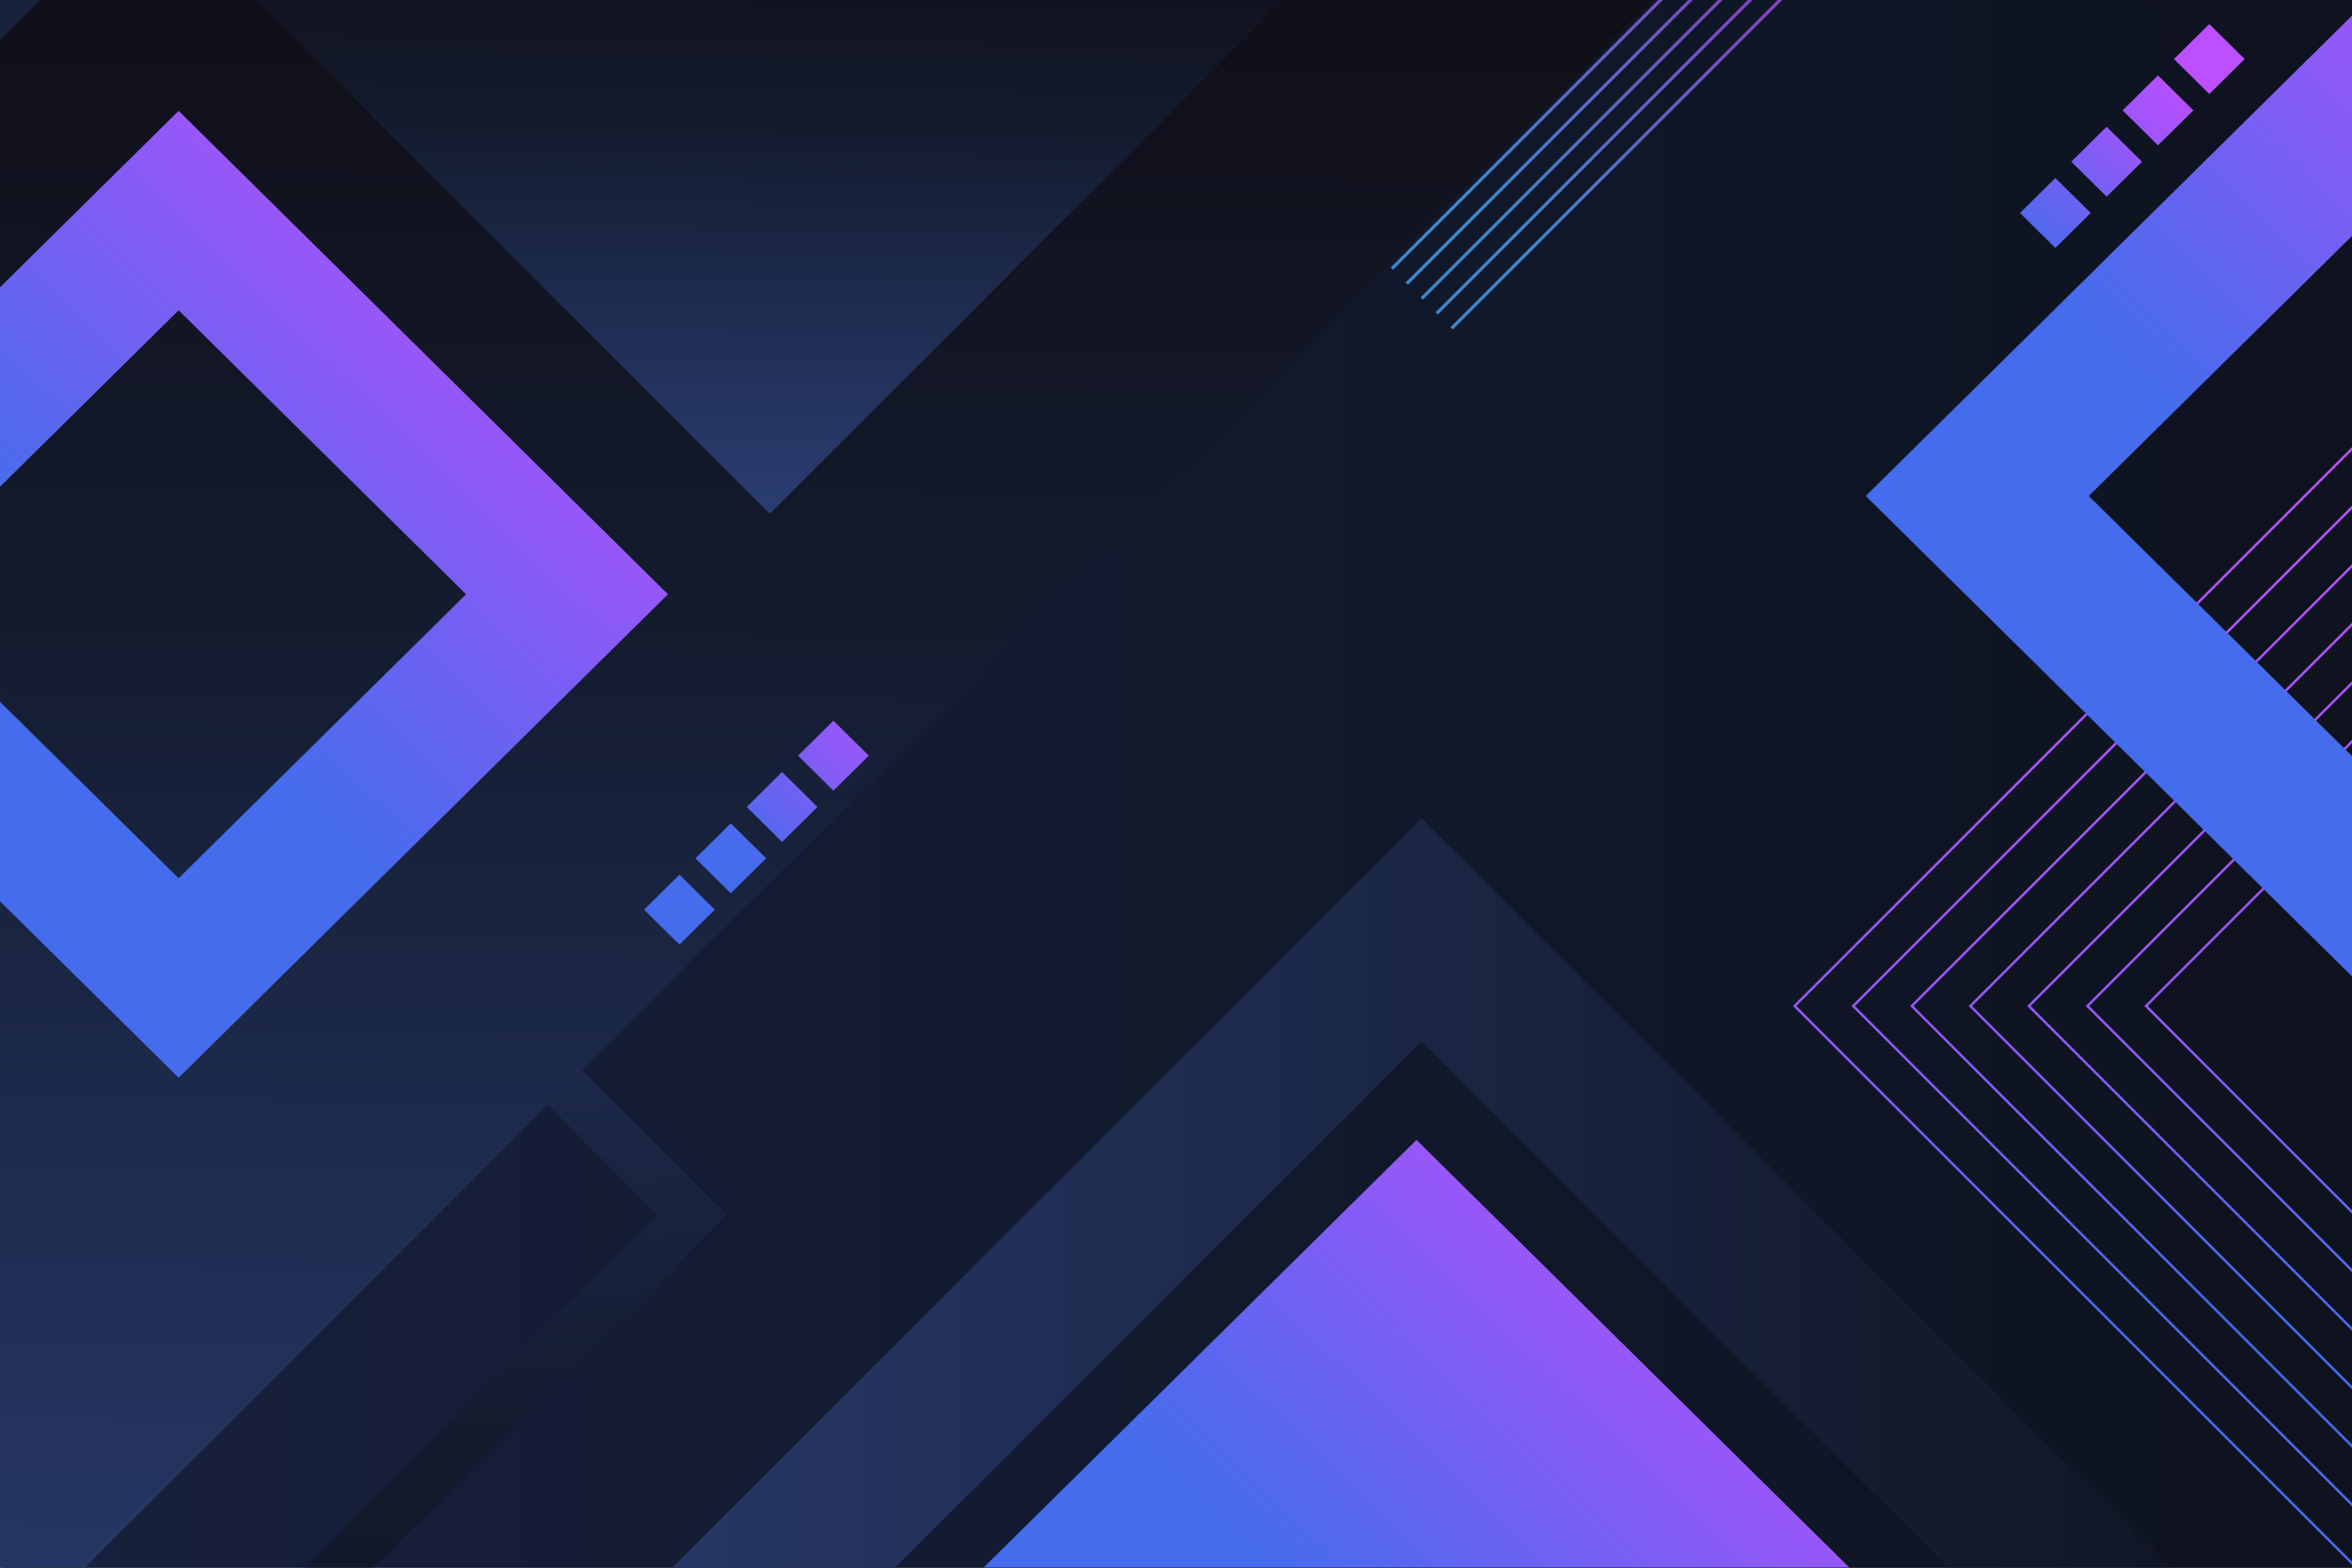 <?xml version="1.0" encoding="UTF-8"?>
<svg xmlns="http://www.w3.org/2000/svg" version="1.1" xmlns:xlink="http://www.w3.org/1999/xlink" viewBox="0 0 750 500">
  <!-- Generator: Adobe Illustrator 29.5.1, SVG Export Plug-In . SVG Version: 2.1.0 Build 141)  -->
  <defs>
    <style>
      .st0 {
        stroke: url(#linear-gradient11);
      }

      .st0, .st1, .st2, .st3, .st4, .st5, .st6, .st7 {
        fill: none;
      }

      .st0, .st1, .st3, .st4, .st5, .st6, .st7 {
        stroke-miterlimit: 10;
        stroke-width: .78px;
      }

      .st8 {
        fill: url(#linear-gradient2);
      }

      .st9 {
        fill: url(#linear-gradient14);
        filter: url(#drop-shadow-1);
      }

      .st10 {
        fill: url(#linear-gradient16);
        filter: url(#drop-shadow-3);
      }

      .st1 {
        stroke: url(#linear-gradient12);
      }

      .st11 {
        fill: url(#linear-gradient15);
        filter: url(#drop-shadow-2);
      }

      .st12 {
        fill: url(#linear-gradient1);
      }

      .st3 {
        stroke: url(#linear-gradient7);
      }

      .st4 {
        stroke: url(#linear-gradient10);
      }

      .st13 {
        fill: url(#linear-gradient22);
      }

      .st5 {
        stroke: url(#linear-gradient9);
      }

      .st6 {
        stroke: url(#linear-gradient13);
      }

      .st14 {
        fill: url(#linear-gradient19);
        filter: url(#drop-shadow-6);
      }

      .st15 {
        fill: url(#linear-gradient18);
        filter: url(#drop-shadow-5);
      }

      .st16 {
        fill: url(#linear-gradient20);
      }

      .st17 {
        fill: url(#linear-gradient4);
      }

      .st18 {
        fill: url(#linear-gradient21);
        filter: url(#drop-shadow-7);
      }

      .st19 {
        fill: url(#linear-gradient5);
      }

      .st20 {
        fill: url(#linear-gradient3);
      }

      .st21 {
        fill: url(#linear-gradient6);
      }

      .st7 {
        stroke: url(#linear-gradient8);
      }

      .st22 {
        fill: url(#linear-gradient);
      }

      .st23 {
        clip-path: url(#clippath);
      }

      .st24 {
        fill: url(#linear-gradient17);
        filter: url(#drop-shadow-4);
      }
    </style>
    <linearGradient id="linear-gradient" x1="-122.76" y1="250" x2="1035.11" y2="250" gradientUnits="userSpaceOnUse">
      <stop offset="0" stop-color="#1a2342"/>
      <stop offset=".59" stop-color="#0f1626"/>
      <stop offset=".63" stop-color="#0f1524"/>
      <stop offset="1" stop-color="#100d15"/>
    </linearGradient>
    <linearGradient id="linear-gradient1" x1="-122.24" y1="250.52" x2="1035.62" y2="250.52" xlink:href="#linear-gradient"/>
    <clipPath id="clippath">
      <rect class="st2" width="750" height="500"/>
    </clipPath>
    <linearGradient id="linear-gradient2" x1="-161.19" y1="346.27" x2="578.61" y2="346.27" gradientTransform="translate(448.64 -325.1) scale(.38 1)" gradientUnits="userSpaceOnUse">
      <stop offset="0" stop-color="#aa1db4"/>
      <stop offset=".18" stop-color="#8e37ba"/>
      <stop offset=".57" stop-color="#467bc9"/>
      <stop offset=".63" stop-color="#3c86cc"/>
    </linearGradient>
    <linearGradient id="linear-gradient3" x1="-161.19" y1="339.53" x2="578.61" y2="339.53" gradientTransform="translate(453.4 -313.6) scale(.38 1)" xlink:href="#linear-gradient2"/>
    <linearGradient id="linear-gradient4" x1="-161.19" y1="332.79" x2="578.61" y2="332.79" gradientTransform="translate(458.17 -302.09) scale(.38 1)" xlink:href="#linear-gradient2"/>
    <linearGradient id="linear-gradient5" x1="-161.19" y1="326.06" x2="578.61" y2="326.06" gradientTransform="translate(462.93 -290.59) scale(.38 1)" xlink:href="#linear-gradient2"/>
    <linearGradient id="linear-gradient6" x1="-161.19" y1="319.32" x2="578.61" y2="319.32" gradientTransform="translate(467.7 -279.09) scale(.38 1)" xlink:href="#linear-gradient2"/>
    <linearGradient id="linear-gradient7" x1="720.11" y1="-5.48" x2="989.68" y2="-161.12" gradientTransform="translate(1297.05 -342.56) rotate(135)" gradientUnits="userSpaceOnUse">
      <stop offset="0" stop-color="#bc4fff"/>
      <stop offset=".17" stop-color="#a055fa"/>
      <stop offset=".53" stop-color="#5867ef"/>
      <stop offset=".63" stop-color="#456cec"/>
    </linearGradient>
    <linearGradient id="linear-gradient8" x1="720.11" y1="-24.16" x2="989.68" y2="-179.8" gradientTransform="translate(1302.52 -355.77) rotate(135)" xlink:href="#linear-gradient7"/>
    <linearGradient id="linear-gradient9" x1="720.11" y1="-42.83" x2="989.68" y2="-198.47" gradientTransform="translate(1307.99 -368.97) rotate(135)" xlink:href="#linear-gradient7"/>
    <linearGradient id="linear-gradient10" x1="720.11" y1="-61.51" x2="989.68" y2="-217.15" gradientTransform="translate(1313.46 -382.18) rotate(135)" xlink:href="#linear-gradient7"/>
    <linearGradient id="linear-gradient11" x1="720.11" y1="-80.18" x2="989.68" y2="-235.82" gradientTransform="translate(1318.92 -395.38) rotate(135)" xlink:href="#linear-gradient7"/>
    <linearGradient id="linear-gradient12" x1="720.11" y1="-98.86" x2="989.68" y2="-254.5" gradientTransform="translate(1324.39 -408.59) rotate(135)" xlink:href="#linear-gradient7"/>
    <linearGradient id="linear-gradient13" x1="720.11" y1="-117.53" x2="989.68" y2="-273.17" gradientTransform="translate(1329.86 -421.79) rotate(135)" xlink:href="#linear-gradient7"/>
    <linearGradient id="linear-gradient14" x1="117.18" y1="500" x2="892.08" y2="500" gradientUnits="userSpaceOnUse">
      <stop offset="0" stop-color="#2a3d70"/>
      <stop offset=".29" stop-color="#202e54"/>
      <stop offset=".63" stop-color="#131b2e"/>
      <stop offset="1" stop-color="#100d15"/>
    </linearGradient>
    <filter id="drop-shadow-1" x="181.16" y="239.82" width="544.56" height="544.32" filterUnits="userSpaceOnUse">
      <feOffset dx="3" dy="12"/>
      <feGaussianBlur result="blur" stdDeviation="7"/>
      <feFlood flood-color="#0f143a" flood-opacity=".56"/>
      <feComposite in2="blur" operator="in"/>
      <feComposite in="SourceGraphic"/>
    </filter>
    <linearGradient id="linear-gradient15" x1="-30.75" y1="157.62" x2="-12.53" y2="627.69" xlink:href="#linear-gradient14"/>
    <filter id="drop-shadow-2" x="-291.4" y="115.26" width="544.08" height="544.56" filterUnits="userSpaceOnUse">
      <feOffset dx="3" dy="12"/>
      <feGaussianBlur result="blur1" stdDeviation="7"/>
      <feFlood flood-color="#0f143a" flood-opacity=".56"/>
      <feComposite in2="blur1" operator="in"/>
      <feComposite in="SourceGraphic"/>
    </filter>
    <linearGradient id="linear-gradient16" x1="119.17" y1="567.99" x2="124.29" y2="-36.24" gradientTransform="translate(126.49 -49.42) rotate(45)" xlink:href="#linear-gradient14"/>
    <filter id="drop-shadow-3" x="-307.89" y="-292.68" width="868.56" height="868.56" filterUnits="userSpaceOnUse">
      <feOffset dx="3.37" dy="13.47"/>
      <feGaussianBlur result="blur2" stdDeviation="7.86"/>
      <feFlood flood-color="#0f143a" flood-opacity=".56"/>
      <feComposite in2="blur2" operator="in"/>
      <feComposite in="SourceGraphic"/>
    </filter>
    <linearGradient id="linear-gradient17" x1="231.01" y1="153.25" x2="233.54" y2="-37.94" gradientTransform="translate(41.51 -176.29) rotate(45)" xlink:href="#linear-gradient14"/>
    <filter id="drop-shadow-4" x="18.51" y="-243" width="437.04" height="437.04" filterUnits="userSpaceOnUse">
      <feOffset dx="3.37" dy="13.47"/>
      <feGaussianBlur result="blur3" stdDeviation="7.86"/>
      <feFlood flood-color="#1c1638" flood-opacity=".56"/>
      <feComposite in2="blur3" operator="in"/>
      <feComposite in="SourceGraphic"/>
    </filter>
    <linearGradient id="linear-gradient18" x1="179.19" y1="56.36" x2="-40.21" y2="282.96" gradientTransform="matrix(1,0,0,1,0,0)" xlink:href="#linear-gradient7"/>
    <filter id="drop-shadow-5" x="-108.93" y="25.57" width="331.92" height="328.08" filterUnits="userSpaceOnUse">
      <feOffset dx="1.38" dy="5.51"/>
      <feGaussianBlur result="blur4" stdDeviation="3.22"/>
      <feFlood flood-color="#162238" flood-opacity=".56"/>
      <feComposite in2="blur4" operator="in"/>
      <feComposite in="SourceGraphic"/>
    </filter>
    <linearGradient id="linear-gradient19" x1="573.92" y1="384.57" x2="354.51" y2="611.17" gradientTransform="matrix(1,0,0,1,0,0)" xlink:href="#linear-gradient7"/>
    <filter id="drop-shadow-6" x="285.87" y="353.89" width="331.68" height="328.08" filterUnits="userSpaceOnUse">
      <feOffset dx="1.38" dy="5.51"/>
      <feGaussianBlur result="blur5" stdDeviation="3.22"/>
      <feFlood flood-color="#162238" flood-opacity=".56"/>
      <feComposite in2="blur5" operator="in"/>
      <feComposite in="SourceGraphic"/>
    </filter>
    <linearGradient id="linear-gradient20" x1="288.89" y1="216.32" x2="204.27" y2="303.72" gradientTransform="matrix(1,0,0,1,0,0)" xlink:href="#linear-gradient7"/>
    <linearGradient id="linear-gradient21" x1="873.61" y1="26.53" x2="654.21" y2="253.12" gradientTransform="matrix(1,0,0,1,0,0)" xlink:href="#linear-gradient7"/>
    <filter id="drop-shadow-7" x="587.8" y="-3.22" width="326.64" height="322.8" filterUnits="userSpaceOnUse">
      <feOffset dx="1" dy="4"/>
      <feGaussianBlur result="blur6" stdDeviation="2.33"/>
      <feFlood flood-color="#162238" flood-opacity=".56"/>
      <feComposite in2="blur6" operator="in"/>
      <feComposite in="SourceGraphic"/>
    </filter>
    <linearGradient id="linear-gradient22" x1="697.67" y1="25.08" x2="613.05" y2="112.47" gradientTransform="matrix(1,0,0,1,0,0)" xlink:href="#linear-gradient7"/>
  </defs>
  <g id="BACKGROUND">
    <rect class="st22" width="750" height="500"/>
    <rect class="st12" x=".52" y=".52" width="750" height="500"/>
  </g>
  <g id="OBJECTS">
    <g class="st23">
      <g>
        <rect class="st8" x="417.13" y="20.64" width="182.44" height="1.05" transform="translate(882.78 -323.32) rotate(135)"/>
        <rect class="st20" x="421.9" y="25.41" width="182.44" height="1.05" transform="translate(894.28 -318.56) rotate(135)"/>
        <rect class="st17" x="426.66" y="30.17" width="182.44" height="1.05" transform="translate(905.78 -313.8) rotate(135)"/>
        <rect class="st19" x="431.43" y="34.94" width="182.44" height="1.05" transform="translate(917.28 -309.03) rotate(135)"/>
        <rect class="st21" x="436.19" y="39.7" width="182.44" height="1.05" transform="translate(928.78 -304.27) rotate(135)"/>
      </g>
      <g>
        <rect class="st3" x="624.75" y="194.15" width="253.38" height="253.38" transform="translate(-6.77 625.33) rotate(-45)"/>
        <rect class="st7" x="643.42" y="194.15" width="253.38" height="253.38" transform="translate(-1.3 638.54) rotate(-45)"/>
        <rect class="st5" x="662.1" y="194.15" width="253.38" height="253.38" transform="translate(4.17 651.74) rotate(-45)"/>
        <rect class="st4" x="680.77" y="194.15" width="253.38" height="253.38" transform="translate(9.64 664.95) rotate(-45)"/>
        <rect class="st0" x="699.44" y="194.15" width="253.38" height="253.38" transform="translate(15.11 678.15) rotate(-45)"/>
        <rect class="st1" x="718.12" y="194.15" width="253.38" height="253.38" transform="translate(20.58 691.36) rotate(-45)"/>
        <rect class="st6" x="736.79" y="194.15" width="253.38" height="253.38" transform="translate(26.05 704.56) rotate(-45)"/>
      </g>
      <path class="st9" d="M450.3,249.03l-250.97,250.97,250.97,250.98,250.97-250.98-250.97-250.97ZM270.4,500l179.9-179.89,179.9,179.89-179.9,179.9-179.9-179.9Z"/>
      <path class="st11" d="M-22.31,124.46l-250.97,250.97L-22.31,626.41l250.97-250.98L-22.31,124.46ZM-251.26,375.42L-22.31,146.49l228.95,228.94L-22.31,604.37l-228.95-228.95Z"/>
      <rect class="st10" x="-275.88" y="-53.83" width="797.56" height="363.62" transform="translate(-54.5 124.38) rotate(-45)"/>
      <rect class="st24" x="95.83" y="-175.76" width="275.43" height="275.43" transform="translate(95.31 154) rotate(-45)"/>
      <path class="st15" d="M55.58,29.84L-100.47,184.03,55.58,338.23l156.04-154.2L55.58,29.84ZM-36.08,184.03L55.58,93.46l91.66,90.57-91.66,90.57-91.66-90.57Z"/>
      <path class="st14" d="M450.3,358.05l-156.04,154.19,156.04,154.2,156.04-154.2-156.04-154.19Z"/>
      <path class="st16" d="M216.66,278.97l-11.28,11.15,11.28,11.15,11.28-11.15-11.28-11.15ZM233.03,262.6l-11.28,11.15,11.28,11.15,11.28-11.15-11.28-11.15ZM249.39,246.23l-11.28,11.15,11.28,11.15,11.28-11.15-11.28-11.15ZM265.76,229.87l-11.28,11.15,11.28,11.15,11.28-11.15-11.28-11.15Z"/>
      <path class="st18" d="M749.99,0l-156.04,154.19,156.04,154.2,156.05-154.2L749.99,0ZM665.06,154.19l84.94-83.93,84.94,83.93-84.94,83.94-84.94-83.94Z"/>
      <path class="st13" d="M655.4,56.78l-11.28,11.15,11.28,11.15,11.28-11.15-11.28-11.15ZM671.76,40.42l-11.28,11.15,11.28,11.15,11.28-11.15-11.28-11.15ZM688.13,24.05l-11.28,11.15,11.28,11.15,11.28-11.15-11.28-11.15ZM704.5,7.68l-11.28,11.15,11.28,11.15,11.28-11.15-11.28-11.15Z"/>
    </g>
  </g>
</svg>